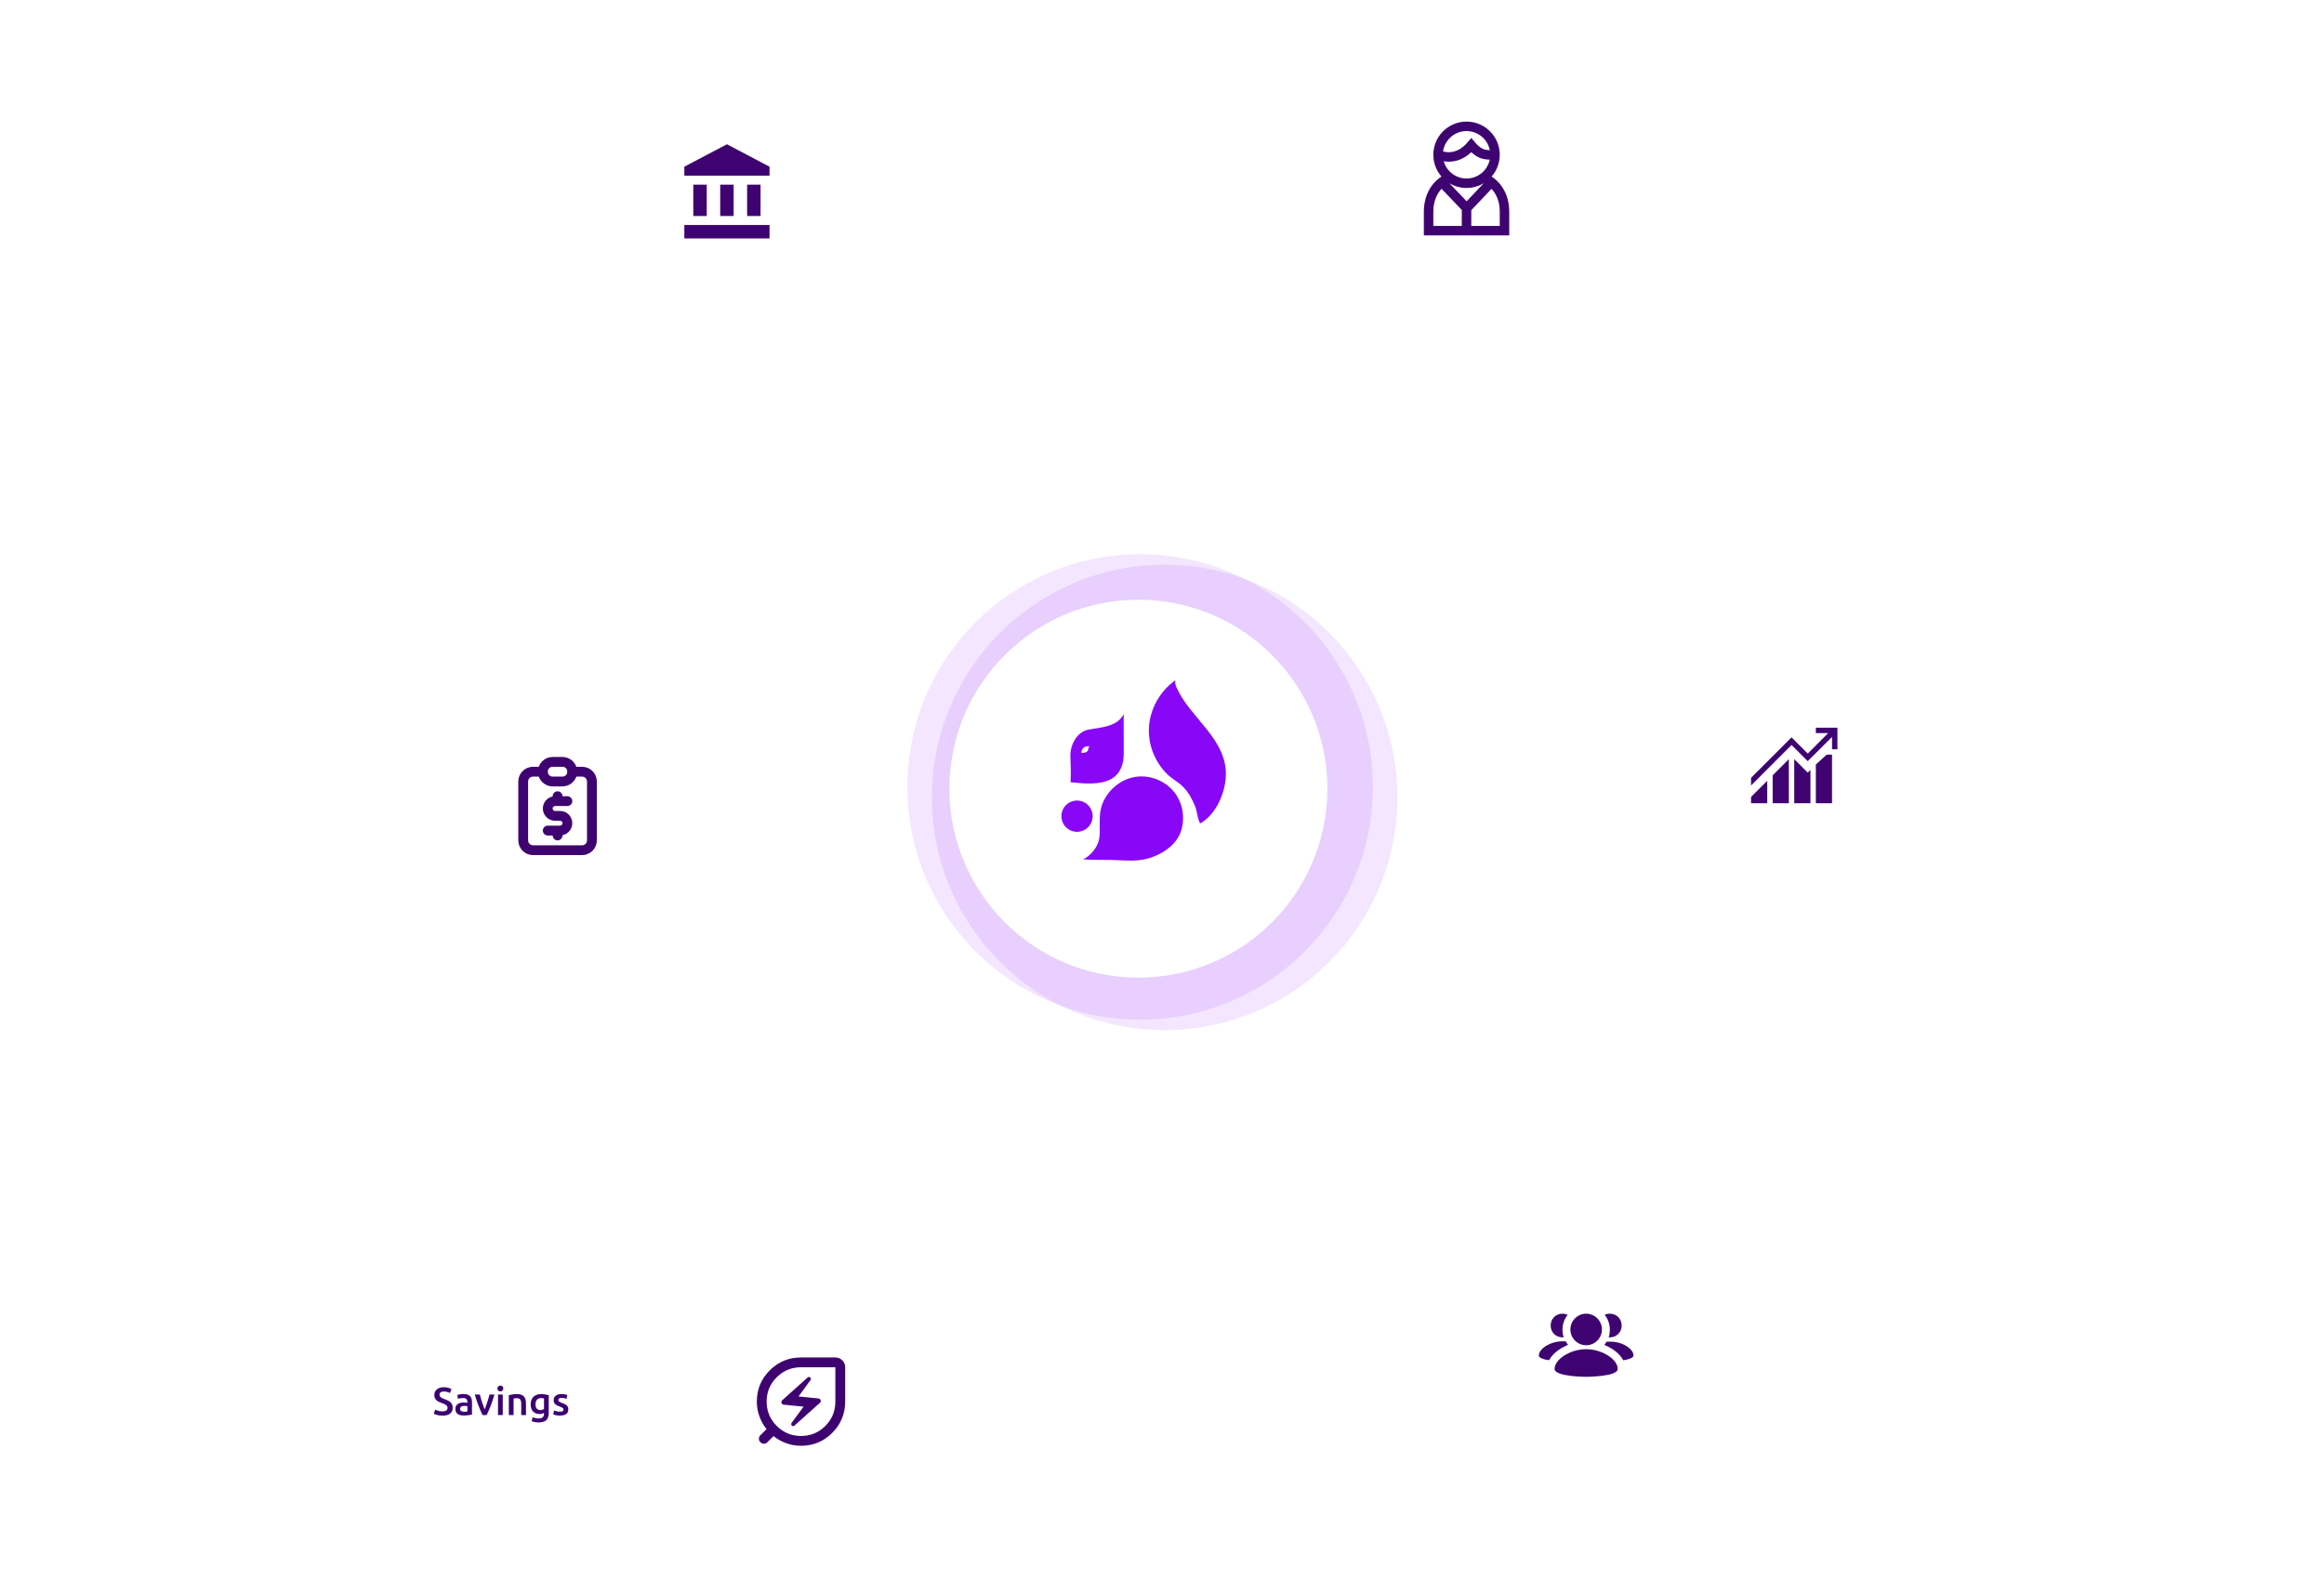 <svg width="589" height="404" viewBox="0 0 589 404" fill="none" xmlns="http://www.w3.org/2000/svg">
<circle cx="288.959" cy="199.473" r="58.983" fill="#8807F7" fill-opacity="0.1"/>
<circle cx="295.168" cy="202.133" r="58.983" fill="#8807F7" fill-opacity="0.1"/>
<circle cx="288.516" cy="199.917" r="47.896" fill="white"/>
<path d="M284.787 182.081C284.795 185.078 284.795 188.075 284.803 191.073C284.811 193.656 283.964 196.173 281.57 197.492C278.766 199.024 274.792 198.638 271.665 198.315C271.547 198.307 271.436 198.291 271.326 198.284C271.429 196.125 271.389 193.947 271.287 191.797C271.153 188.883 272.921 185.409 276.048 184.917C279.447 184.381 282.401 184.019 284.004 182.144C284.059 182.089 284.106 182.034 284.153 181.971C284.39 181.652 284.642 181.341 284.894 181.03C284.815 181.368 284.787 181.727 284.787 182.081Z" fill="#8807F7"/>
<path d="M274.516 217.833C276.855 217.983 279.211 217.947 281.554 217.987C284.287 218.034 287.083 218.373 289.722 217.892C293.507 217.203 297.764 214.734 299.17 211.075C300.474 207.688 299.859 203.643 297.614 200.8C297.457 200.603 297.291 200.414 297.11 200.225C294.842 197.744 291.321 196.448 287.977 196.893C283.814 197.445 280.148 200.717 279.069 204.77C278.395 207.298 278.982 209.992 278.588 212.568C278.265 214.702 276.446 216.888 274.516 217.833Z" fill="#8807F7"/>
<path d="M297.91 172.421C297.701 173.055 297.953 173.744 298.225 174.355C301.694 182.097 311.001 187.335 310.682 196.634C310.536 200.84 308.437 205.782 304.928 208.275C304.672 208.457 304.44 208.618 304.14 208.701C303.471 207.448 303.4 205.613 302.829 204.231C302.116 202.498 301.171 200.793 299.851 199.45C298.587 198.166 297.004 197.425 295.74 196.165C293.085 193.515 291.412 189.879 291.191 186.13C290.868 180.782 293.542 175.477 297.91 172.421Z" fill="#8807F7"/>
<path d="M273.752 191.092C273.752 191.092 273.63 188.757 276.021 188.875C276.024 188.875 276.895 191.427 273.752 191.092Z" fill="white" stroke="#8807F7" stroke-width="0.562" stroke-miterlimit="10"/>
<path d="M272.964 210.851C275.153 210.851 276.926 209.077 276.926 206.889C276.926 204.701 275.153 202.927 272.964 202.927C270.776 202.927 269.002 204.701 269.002 206.889C269.002 209.077 270.776 210.851 272.964 210.851Z" fill="#8807F7"/>
<g filter="url(#filter0_d_562_13857)">
<circle cx="184.451" cy="49.345" r="38.084" fill="white"/>
</g>
<path d="M184.235 36.569L173.437 42.253V44.526H195.033V42.253M189.35 46.799V54.756H192.76V46.799M173.437 60.439H195.033V57.029H173.437M182.53 46.799V54.756H185.94V46.799M175.71 46.799V54.756H179.12V46.799H175.71Z" fill="#3F0371"/>
<g filter="url(#filter1_d_562_13857)">
<circle cx="402.479" cy="340.698" r="40.249" fill="white"/>
</g>
<g clip-path="url(#clip0_562_13857)">
<path d="M414 343.6C414 344.2 412.8 344.6 411.4 344.8C410.5 343.1 408.7 341.8 406.6 340.9C406.8 340.6 407 340.4 407.2 340.1H408C411.1 340 414 341.9 414 343.6ZM396.8 340H396C392.9 340 390 341.9 390 343.6C390 344.2 391.2 344.6 392.6 344.8C393.5 343.1 395.3 341.8 397.4 340.9L396.8 340ZM402 341C404.2 341 406 339.2 406 337C406 334.8 404.2 333 402 333C399.8 333 398 334.8 398 337C398 339.2 399.8 341 402 341ZM402 342C397.9 342 394 344.6 394 347C394 349 402 349 402 349C402 349 410 349 410 347C410 344.6 406.1 342 402 342ZM407.7 339H408C409.7 339 411 337.7 411 336C411 334.3 409.7 333 408 333C407.5 333 407.1 333.1 406.7 333.3C407.5 334.3 408 335.6 408 337C408 337.7 407.9 338.4 407.7 339ZM396 339H396.3C396.1 338.4 396 337.7 396 337C396 335.6 396.5 334.3 397.3 333.3C396.9 333.1 396.5 333 396 333C394.3 333 393 334.3 393 336C393 337.7 394.3 339 396 339Z" fill="#3F0371"/>
</g>
<g filter="url(#filter2_d_562_13857)">
<circle cx="371.639" cy="45.249" r="40.249" fill="white"/>
</g>
<g clip-path="url(#clip1_562_13857)">
<path d="M376.494 45.248C379.348 46.67 381.303 49.636 381.303 53.665V58.475H362.064V53.665C362.064 49.632 364.025 46.66 366.874 45.248M378.899 39.235C377.095 39.235 375.291 39.668 372.886 36.83C370.481 39.668 367.475 40.438 364.469 39.235M365.672 46.45L371.714 52.771L377.696 46.45M371.684 52.462V58.475M371.684 46.45C372.631 46.45 373.569 46.263 374.445 45.901C375.32 45.538 376.115 45.007 376.785 44.337C377.455 43.667 377.987 42.871 378.349 41.996C378.712 41.121 378.899 40.183 378.899 39.235C378.899 38.288 378.712 37.35 378.349 36.474C377.987 35.599 377.455 34.804 376.785 34.134C376.115 33.464 375.32 32.932 374.445 32.57C373.569 32.207 372.631 32.02 371.684 32.02C369.77 32.02 367.935 32.781 366.582 34.134C365.229 35.487 364.469 37.322 364.469 39.235C364.469 41.149 365.229 42.984 366.582 44.337C367.935 45.69 369.77 46.45 371.684 46.45V46.45Z" stroke="#3F0371" stroke-width="2.405"/>
</g>
<g filter="url(#filter3_d_562_13857)">
<rect x="67.669" y="338" width="118.705" height="35.611" rx="2.968" fill="white"/>
</g>
<path d="M112.138 357.761C112.589 357.761 112.917 357.685 113.123 357.532C113.329 357.38 113.431 357.164 113.431 356.886C113.431 356.72 113.395 356.577 113.322 356.458C113.256 356.338 113.156 356.232 113.023 356.139C112.897 356.04 112.741 355.95 112.556 355.871C112.37 355.784 112.158 355.701 111.919 355.622C111.68 355.536 111.448 355.443 111.222 355.343C111.003 355.237 110.808 355.108 110.635 354.955C110.469 354.802 110.333 354.62 110.227 354.408C110.128 354.195 110.078 353.94 110.078 353.641C110.078 353.018 110.293 352.53 110.725 352.179C111.156 351.82 111.743 351.641 112.486 351.641C112.917 351.641 113.299 351.691 113.63 351.791C113.969 351.883 114.234 351.986 114.427 352.099L114.038 353.114C113.813 352.988 113.564 352.892 113.292 352.825C113.027 352.759 112.751 352.726 112.466 352.726C112.128 352.726 111.862 352.796 111.67 352.935C111.484 353.074 111.391 353.27 111.391 353.522C111.391 353.675 111.421 353.807 111.481 353.92C111.547 354.026 111.637 354.122 111.75 354.209C111.869 354.295 112.005 354.375 112.158 354.448C112.317 354.521 112.489 354.59 112.675 354.657C113 354.776 113.289 354.899 113.541 355.025C113.8 355.144 114.015 355.29 114.188 355.463C114.367 355.628 114.503 355.827 114.596 356.06C114.689 356.285 114.735 356.561 114.735 356.886C114.735 357.509 114.513 357.994 114.068 358.339C113.63 358.677 112.987 358.846 112.138 358.846C111.852 358.846 111.59 358.826 111.352 358.786C111.119 358.753 110.91 358.71 110.725 358.657C110.545 358.604 110.39 358.551 110.257 358.498C110.124 358.438 110.018 358.385 109.938 358.339L110.307 357.314C110.486 357.413 110.728 357.513 111.033 357.612C111.338 357.712 111.706 357.761 112.138 357.761ZM117.611 357.851C117.983 357.851 118.265 357.831 118.457 357.791V356.458C118.391 356.438 118.295 356.418 118.169 356.398C118.043 356.378 117.903 356.368 117.751 356.368C117.618 356.368 117.482 356.378 117.343 356.398C117.21 356.418 117.087 356.454 116.974 356.507C116.868 356.561 116.782 356.637 116.716 356.736C116.649 356.829 116.616 356.949 116.616 357.095C116.616 357.38 116.706 357.579 116.885 357.692C117.064 357.798 117.306 357.851 117.611 357.851ZM117.512 353.363C117.91 353.363 118.245 353.413 118.517 353.512C118.789 353.612 119.005 353.751 119.164 353.93C119.33 354.109 119.446 354.328 119.512 354.587C119.585 354.839 119.622 355.118 119.622 355.423V358.577C119.436 358.617 119.154 358.664 118.776 358.717C118.404 358.776 117.983 358.806 117.512 358.806C117.2 358.806 116.915 358.776 116.656 358.717C116.397 358.657 116.175 358.561 115.989 358.428C115.81 358.295 115.667 358.123 115.561 357.911C115.462 357.698 115.412 357.436 115.412 357.124C115.412 356.826 115.468 356.574 115.581 356.368C115.701 356.162 115.86 355.997 116.059 355.871C116.258 355.738 116.487 355.645 116.746 355.592C117.011 355.532 117.286 355.502 117.572 355.502C117.704 355.502 117.844 355.512 117.989 355.532C118.135 355.546 118.291 355.572 118.457 355.612V355.413C118.457 355.274 118.441 355.141 118.407 355.015C118.374 354.889 118.315 354.779 118.228 354.686C118.149 354.587 118.039 354.511 117.9 354.457C117.767 354.404 117.598 354.378 117.392 354.378C117.114 354.378 116.858 354.398 116.626 354.438C116.394 354.477 116.205 354.524 116.059 354.577L115.91 353.602C116.062 353.549 116.284 353.496 116.576 353.442C116.868 353.389 117.18 353.363 117.512 353.363ZM122.303 358.697C121.972 358.013 121.63 357.231 121.278 356.348C120.933 355.459 120.618 354.507 120.333 353.492H121.617C121.69 353.784 121.773 354.099 121.865 354.438C121.965 354.769 122.068 355.104 122.174 355.443C122.287 355.774 122.399 356.099 122.512 356.418C122.632 356.73 122.741 357.012 122.841 357.264C122.94 357.012 123.046 356.73 123.159 356.418C123.272 356.099 123.381 355.774 123.487 355.443C123.6 355.104 123.706 354.769 123.806 354.438C123.905 354.099 123.992 353.784 124.065 353.492H125.309C125.023 354.507 124.705 355.459 124.353 356.348C124.008 357.231 123.67 358.013 123.338 358.697H122.303ZM127.422 358.697H126.218V353.492H127.422V358.697ZM127.551 351.97C127.551 352.195 127.478 352.374 127.332 352.507C127.186 352.64 127.014 352.706 126.815 352.706C126.609 352.706 126.433 352.64 126.287 352.507C126.141 352.374 126.069 352.195 126.069 351.97C126.069 351.737 126.141 351.555 126.287 351.422C126.433 351.29 126.609 351.223 126.815 351.223C127.014 351.223 127.186 351.29 127.332 351.422C127.478 351.555 127.551 351.737 127.551 351.97ZM128.958 353.661C129.19 353.595 129.492 353.532 129.864 353.472C130.235 353.413 130.646 353.383 131.098 353.383C131.522 353.383 131.877 353.442 132.162 353.562C132.448 353.675 132.673 353.837 132.839 354.049C133.012 354.255 133.131 354.507 133.197 354.806C133.27 355.098 133.307 355.419 133.307 355.771V358.697H132.103V355.96C132.103 355.682 132.083 355.446 132.043 355.254C132.01 355.055 131.95 354.895 131.864 354.776C131.784 354.65 131.671 354.56 131.526 354.507C131.386 354.448 131.214 354.418 131.008 354.418C130.855 354.418 130.696 354.428 130.53 354.448C130.365 354.467 130.242 354.484 130.162 354.497V358.697H128.958V353.661ZM135.725 355.96C135.725 356.471 135.834 356.846 136.053 357.085C136.279 357.317 136.567 357.433 136.919 357.433C137.111 357.433 137.29 357.406 137.456 357.353C137.629 357.3 137.768 357.237 137.874 357.164V354.467C137.788 354.448 137.682 354.431 137.556 354.418C137.43 354.398 137.27 354.388 137.078 354.388C136.64 354.388 136.305 354.534 136.073 354.826C135.841 355.111 135.725 355.489 135.725 355.96ZM139.078 358.169C139.078 358.999 138.866 359.606 138.441 359.99C138.023 360.375 137.38 360.568 136.511 360.568C136.192 360.568 135.881 360.541 135.575 360.488C135.277 360.435 135.005 360.365 134.759 360.279L134.978 359.254C135.184 359.34 135.416 359.41 135.675 359.463C135.94 359.516 136.225 359.543 136.531 359.543C137.015 359.543 137.36 359.443 137.566 359.244C137.771 359.045 137.874 358.75 137.874 358.358V358.159C137.755 358.219 137.595 358.279 137.396 358.339C137.204 358.398 136.982 358.428 136.73 358.428C136.398 358.428 136.093 358.375 135.814 358.269C135.542 358.163 135.307 358.007 135.108 357.801C134.915 357.595 134.763 357.34 134.65 357.035C134.544 356.723 134.491 356.365 134.491 355.96C134.491 355.582 134.547 355.234 134.66 354.915C134.779 354.597 134.948 354.325 135.167 354.099C135.393 353.874 135.665 353.698 135.983 353.572C136.302 353.446 136.663 353.383 137.068 353.383C137.459 353.383 137.831 353.413 138.183 353.472C138.534 353.532 138.833 353.595 139.078 353.661V358.169ZM141.914 357.831C142.232 357.831 142.464 357.795 142.61 357.722C142.756 357.642 142.829 357.509 142.829 357.323C142.829 357.151 142.75 357.008 142.59 356.896C142.438 356.783 142.182 356.66 141.824 356.527C141.605 356.448 141.403 356.365 141.217 356.279C141.038 356.186 140.882 356.08 140.749 355.96C140.617 355.841 140.511 355.698 140.431 355.532C140.358 355.36 140.322 355.151 140.322 354.905C140.322 354.428 140.497 354.053 140.849 353.781C141.201 353.502 141.678 353.363 142.282 353.363C142.587 353.363 142.879 353.393 143.158 353.452C143.436 353.505 143.645 353.559 143.785 353.612L143.566 354.587C143.433 354.527 143.264 354.474 143.058 354.428C142.852 354.375 142.614 354.348 142.342 354.348C142.096 354.348 141.897 354.391 141.745 354.477C141.592 354.557 141.516 354.683 141.516 354.856C141.516 354.942 141.529 355.018 141.555 355.084C141.589 355.151 141.642 355.214 141.715 355.274C141.788 355.327 141.884 355.383 142.003 355.443C142.123 355.496 142.269 355.552 142.441 355.612C142.726 355.718 142.969 355.824 143.168 355.93C143.367 356.03 143.529 356.146 143.655 356.279C143.788 356.405 143.884 356.551 143.944 356.716C144.004 356.882 144.033 357.081 144.033 357.314C144.033 357.811 143.848 358.189 143.476 358.448C143.111 358.7 142.587 358.826 141.904 358.826C141.446 358.826 141.078 358.786 140.799 358.707C140.521 358.634 140.325 358.574 140.212 358.528L140.421 357.523C140.6 357.595 140.812 357.665 141.058 357.731C141.31 357.798 141.595 357.831 141.914 357.831Z" fill="#3D0072"/>
<g filter="url(#filter4_d_562_13857)">
<circle cx="203.277" cy="355.557" r="38.084" fill="white"/>
</g>
<path d="M203.008 366.483C201.681 366.483 200.427 366.265 199.245 365.83C198.064 365.394 196.996 364.793 196.042 364.026L194.456 365.612C194.207 365.861 193.917 365.98 193.585 365.969C193.254 365.959 192.963 365.83 192.715 365.581C192.466 365.332 192.342 365.037 192.342 364.694C192.342 364.352 192.466 364.057 192.715 363.808L194.27 362.254C193.503 361.3 192.901 360.227 192.466 359.034C192.031 357.843 191.813 356.594 191.813 355.288C191.813 352.178 192.907 349.534 195.094 347.358C197.281 345.181 199.919 344.092 203.008 344.092H211.716C212.4 344.092 212.986 344.336 213.473 344.822C213.96 345.31 214.203 345.896 214.203 346.58V355.288C214.203 358.377 213.115 361.015 210.938 363.203C208.761 365.389 206.118 366.483 203.008 366.483ZM203.008 363.995C205.434 363.995 207.491 363.145 209.181 361.445C210.871 359.745 211.716 357.692 211.716 355.288V346.58H203.008C200.603 346.58 198.551 347.425 196.851 349.114C195.151 350.804 194.301 352.862 194.301 355.288C194.301 357.692 195.151 359.745 196.851 361.445C198.551 363.145 200.603 363.995 203.008 363.995ZM201.36 361.352L207.797 355.599C208.005 355.412 208.067 355.189 207.984 354.929C207.901 354.671 207.714 354.52 207.424 354.479L202.386 353.981L205.403 349.845C205.486 349.742 205.522 349.633 205.511 349.518C205.501 349.405 205.455 349.296 205.372 349.192C205.268 349.089 205.149 349.037 205.015 349.037C204.879 349.037 204.76 349.089 204.656 349.192L198.25 354.946C198.043 355.132 197.981 355.355 198.064 355.613C198.147 355.873 198.333 356.024 198.623 356.065L203.661 356.563L200.614 360.699C200.551 360.802 200.52 360.911 200.52 361.026C200.52 361.139 200.572 361.248 200.676 361.352C200.779 361.455 200.893 361.507 201.018 361.507C201.142 361.507 201.256 361.455 201.36 361.352Z" fill="#3F0371"/>
<path d="M446.776 201.232L450.321 197.687V202.617H446.776V201.232ZM451.503 196.505L455.048 192.96V202.617H451.503V196.505ZM463.32 191.981H464.502V202.617H460.957V194.142L463.32 191.981ZM459.184 195.914L459.775 195.323V202.617H456.23V192.96L459.184 195.914ZM465.684 186.073V190.8H464.502V188.095L459.184 193.403L455.639 189.858L446.776 198.73V197.05L455.639 188.196L459.184 191.741L463.662 187.254H460.957V186.073H465.684Z" fill="black"/>
<g filter="url(#filter5_d_562_13857)">
<circle cx="455.047" cy="194.635" r="38.084" fill="white"/>
</g>
<g clip-path="url(#clip2_562_13857)">
<path d="M443.791 202.008L447.896 197.904V203.612H443.791V202.008ZM449.264 196.535L453.369 192.43V203.612H449.264V196.535ZM462.947 191.297H464.315V203.612H460.21V193.799L462.947 191.297ZM458.158 195.851L458.842 195.167V203.612H454.737V192.43L458.158 195.851ZM465.684 184.456V189.929H464.315V186.797L458.158 192.943L454.053 188.838L443.791 199.111V197.166L454.053 186.914L458.158 191.019L463.343 185.824H460.21V184.456H465.684Z" fill="#3F0371"/>
</g>
<g filter="url(#filter6_d_562_13857)">
<circle cx="141.619" cy="206.287" r="38.084" fill="white"/>
</g>
<path d="M137.578 195.609H135.09C134.43 195.609 133.797 195.871 133.331 196.338C132.864 196.805 132.602 197.437 132.602 198.097V213.024C132.602 213.684 132.864 214.317 133.331 214.783C133.797 215.25 134.43 215.512 135.09 215.512H147.529C148.189 215.512 148.822 215.25 149.288 214.783C149.755 214.317 150.017 213.684 150.017 213.024V198.097C150.017 197.437 149.755 196.805 149.288 196.338C148.822 195.871 148.189 195.609 147.529 195.609H145.041" stroke="#3F0371" stroke-width="2.488" stroke-linecap="round" stroke-linejoin="round"/>
<path d="M142.553 193.122H140.065C138.691 193.122 137.578 194.235 137.578 195.609C137.578 196.983 138.691 198.097 140.065 198.097H142.553C143.927 198.097 145.041 196.983 145.041 195.609C145.041 194.235 143.927 193.122 142.553 193.122Z" stroke="#3F0371" stroke-width="2.488" stroke-linecap="round" stroke-linejoin="round"/>
<path d="M143.797 203.073H140.688C140.193 203.073 139.718 203.27 139.368 203.62C139.018 203.969 138.822 204.444 138.822 204.939C138.822 205.434 139.018 205.908 139.368 206.258C139.718 206.608 140.193 206.805 140.688 206.805H141.931C142.426 206.805 142.901 207.001 143.251 207.351C143.601 207.701 143.797 208.176 143.797 208.671C143.797 209.166 143.601 209.64 143.251 209.99C142.901 210.34 142.426 210.537 141.931 210.537H138.822M141.309 210.537V211.78M141.309 201.829V203.073" stroke="#3F0371" stroke-width="2.488" stroke-linecap="round" stroke-linejoin="round"/>
<defs>
<filter id="filter0_d_562_13857" x="138.993" y="6.837" width="90.915" height="90.915" filterUnits="userSpaceOnUse" color-interpolation-filters="sRGB">
<feFlood flood-opacity="0" result="BackgroundImageFix"/>
<feColorMatrix in="SourceAlpha" type="matrix" values="0 0 0 0 0 0 0 0 0 0 0 0 0 0 0 0 0 0 127 0" result="hardAlpha"/>
<feOffset dy="2.949"/>
<feGaussianBlur stdDeviation="3.686"/>
<feComposite in2="hardAlpha" operator="out"/>
<feColorMatrix type="matrix" values="0 0 0 0 0.533 0 0 0 0 0.027 0 0 0 0 0.969 0 0 0 0.07 0"/>
<feBlend mode="normal" in2="BackgroundImageFix" result="effect1_dropShadow_562_13857"/>
<feBlend mode="normal" in="SourceGraphic" in2="effect1_dropShadow_562_13857" result="shape"/>
</filter>
<filter id="filter1_d_562_13857" x="354.438" y="295.773" width="96.083" height="96.083" filterUnits="userSpaceOnUse" color-interpolation-filters="sRGB">
<feFlood flood-opacity="0" result="BackgroundImageFix"/>
<feColorMatrix in="SourceAlpha" type="matrix" values="0 0 0 0 0 0 0 0 0 0 0 0 0 0 0 0 0 0 127 0" result="hardAlpha"/>
<feOffset dy="3.117"/>
<feGaussianBlur stdDeviation="3.896"/>
<feComposite in2="hardAlpha" operator="out"/>
<feColorMatrix type="matrix" values="0 0 0 0 0.533 0 0 0 0 0.027 0 0 0 0 0.969 0 0 0 0.07 0"/>
<feBlend mode="normal" in2="BackgroundImageFix" result="effect1_dropShadow_562_13857"/>
<feBlend mode="normal" in="SourceGraphic" in2="effect1_dropShadow_562_13857" result="shape"/>
</filter>
<filter id="filter2_d_562_13857" x="323.598" y="0.325" width="96.083" height="96.083" filterUnits="userSpaceOnUse" color-interpolation-filters="sRGB">
<feFlood flood-opacity="0" result="BackgroundImageFix"/>
<feColorMatrix in="SourceAlpha" type="matrix" values="0 0 0 0 0 0 0 0 0 0 0 0 0 0 0 0 0 0 127 0" result="hardAlpha"/>
<feOffset dy="3.117"/>
<feGaussianBlur stdDeviation="3.896"/>
<feComposite in2="hardAlpha" operator="out"/>
<feColorMatrix type="matrix" values="0 0 0 0 0.533 0 0 0 0 0.027 0 0 0 0 0.969 0 0 0 0.07 0"/>
<feBlend mode="normal" in2="BackgroundImageFix" result="effect1_dropShadow_562_13857"/>
<feBlend mode="normal" in="SourceGraphic" in2="effect1_dropShadow_562_13857" result="shape"/>
</filter>
<filter id="filter3_d_562_13857" x="57.777" y="332.064" width="138.489" height="55.395" filterUnits="userSpaceOnUse" color-interpolation-filters="sRGB">
<feFlood flood-opacity="0" result="BackgroundImageFix"/>
<feColorMatrix in="SourceAlpha" type="matrix" values="0 0 0 0 0 0 0 0 0 0 0 0 0 0 0 0 0 0 127 0" result="hardAlpha"/>
<feOffset dy="3.957"/>
<feGaussianBlur stdDeviation="4.946"/>
<feComposite in2="hardAlpha" operator="out"/>
<feColorMatrix type="matrix" values="0 0 0 0 0.533 0 0 0 0 0.027 0 0 0 0 0.969 0 0 0 0.07 0"/>
<feBlend mode="normal" in2="BackgroundImageFix" result="effect1_dropShadow_562_13857"/>
<feBlend mode="normal" in="SourceGraphic" in2="effect1_dropShadow_562_13857" result="shape"/>
</filter>
<filter id="filter4_d_562_13857" x="157.82" y="313.048" width="90.915" height="90.915" filterUnits="userSpaceOnUse" color-interpolation-filters="sRGB">
<feFlood flood-opacity="0" result="BackgroundImageFix"/>
<feColorMatrix in="SourceAlpha" type="matrix" values="0 0 0 0 0 0 0 0 0 0 0 0 0 0 0 0 0 0 127 0" result="hardAlpha"/>
<feOffset dy="2.949"/>
<feGaussianBlur stdDeviation="3.686"/>
<feComposite in2="hardAlpha" operator="out"/>
<feColorMatrix type="matrix" values="0 0 0 0 0.533 0 0 0 0 0.027 0 0 0 0 0.969 0 0 0 0.07 0"/>
<feBlend mode="normal" in2="BackgroundImageFix" result="effect1_dropShadow_562_13857"/>
<feBlend mode="normal" in="SourceGraphic" in2="effect1_dropShadow_562_13857" result="shape"/>
</filter>
<filter id="filter5_d_562_13857" x="409.59" y="152.127" width="90.915" height="90.915" filterUnits="userSpaceOnUse" color-interpolation-filters="sRGB">
<feFlood flood-opacity="0" result="BackgroundImageFix"/>
<feColorMatrix in="SourceAlpha" type="matrix" values="0 0 0 0 0 0 0 0 0 0 0 0 0 0 0 0 0 0 127 0" result="hardAlpha"/>
<feOffset dy="2.949"/>
<feGaussianBlur stdDeviation="3.686"/>
<feComposite in2="hardAlpha" operator="out"/>
<feColorMatrix type="matrix" values="0 0 0 0 0.533 0 0 0 0 0.027 0 0 0 0 0.969 0 0 0 0.07 0"/>
<feBlend mode="normal" in2="BackgroundImageFix" result="effect1_dropShadow_562_13857"/>
<feBlend mode="normal" in="SourceGraphic" in2="effect1_dropShadow_562_13857" result="shape"/>
</filter>
<filter id="filter6_d_562_13857" x="96.162" y="163.779" width="90.915" height="90.915" filterUnits="userSpaceOnUse" color-interpolation-filters="sRGB">
<feFlood flood-opacity="0" result="BackgroundImageFix"/>
<feColorMatrix in="SourceAlpha" type="matrix" values="0 0 0 0 0 0 0 0 0 0 0 0 0 0 0 0 0 0 127 0" result="hardAlpha"/>
<feOffset dy="2.949"/>
<feGaussianBlur stdDeviation="3.686"/>
<feComposite in2="hardAlpha" operator="out"/>
<feColorMatrix type="matrix" values="0 0 0 0 0.533 0 0 0 0 0.027 0 0 0 0 0.969 0 0 0 0.07 0"/>
<feBlend mode="normal" in2="BackgroundImageFix" result="effect1_dropShadow_562_13857"/>
<feBlend mode="normal" in="SourceGraphic" in2="effect1_dropShadow_562_13857" result="shape"/>
</filter>
<clipPath id="clip0_562_13857">
<rect width="24" height="24" fill="white" transform="translate(390 329)"/>
</clipPath>
<clipPath id="clip1_562_13857">
<rect width="28.859" height="28.859" fill="white" transform="translate(357.254 30.818)"/>
</clipPath>
<clipPath id="clip2_562_13857">
<rect width="21.893" height="21.893" fill="white" transform="translate(443.791 181.719)"/>
</clipPath>
</defs>
</svg>

